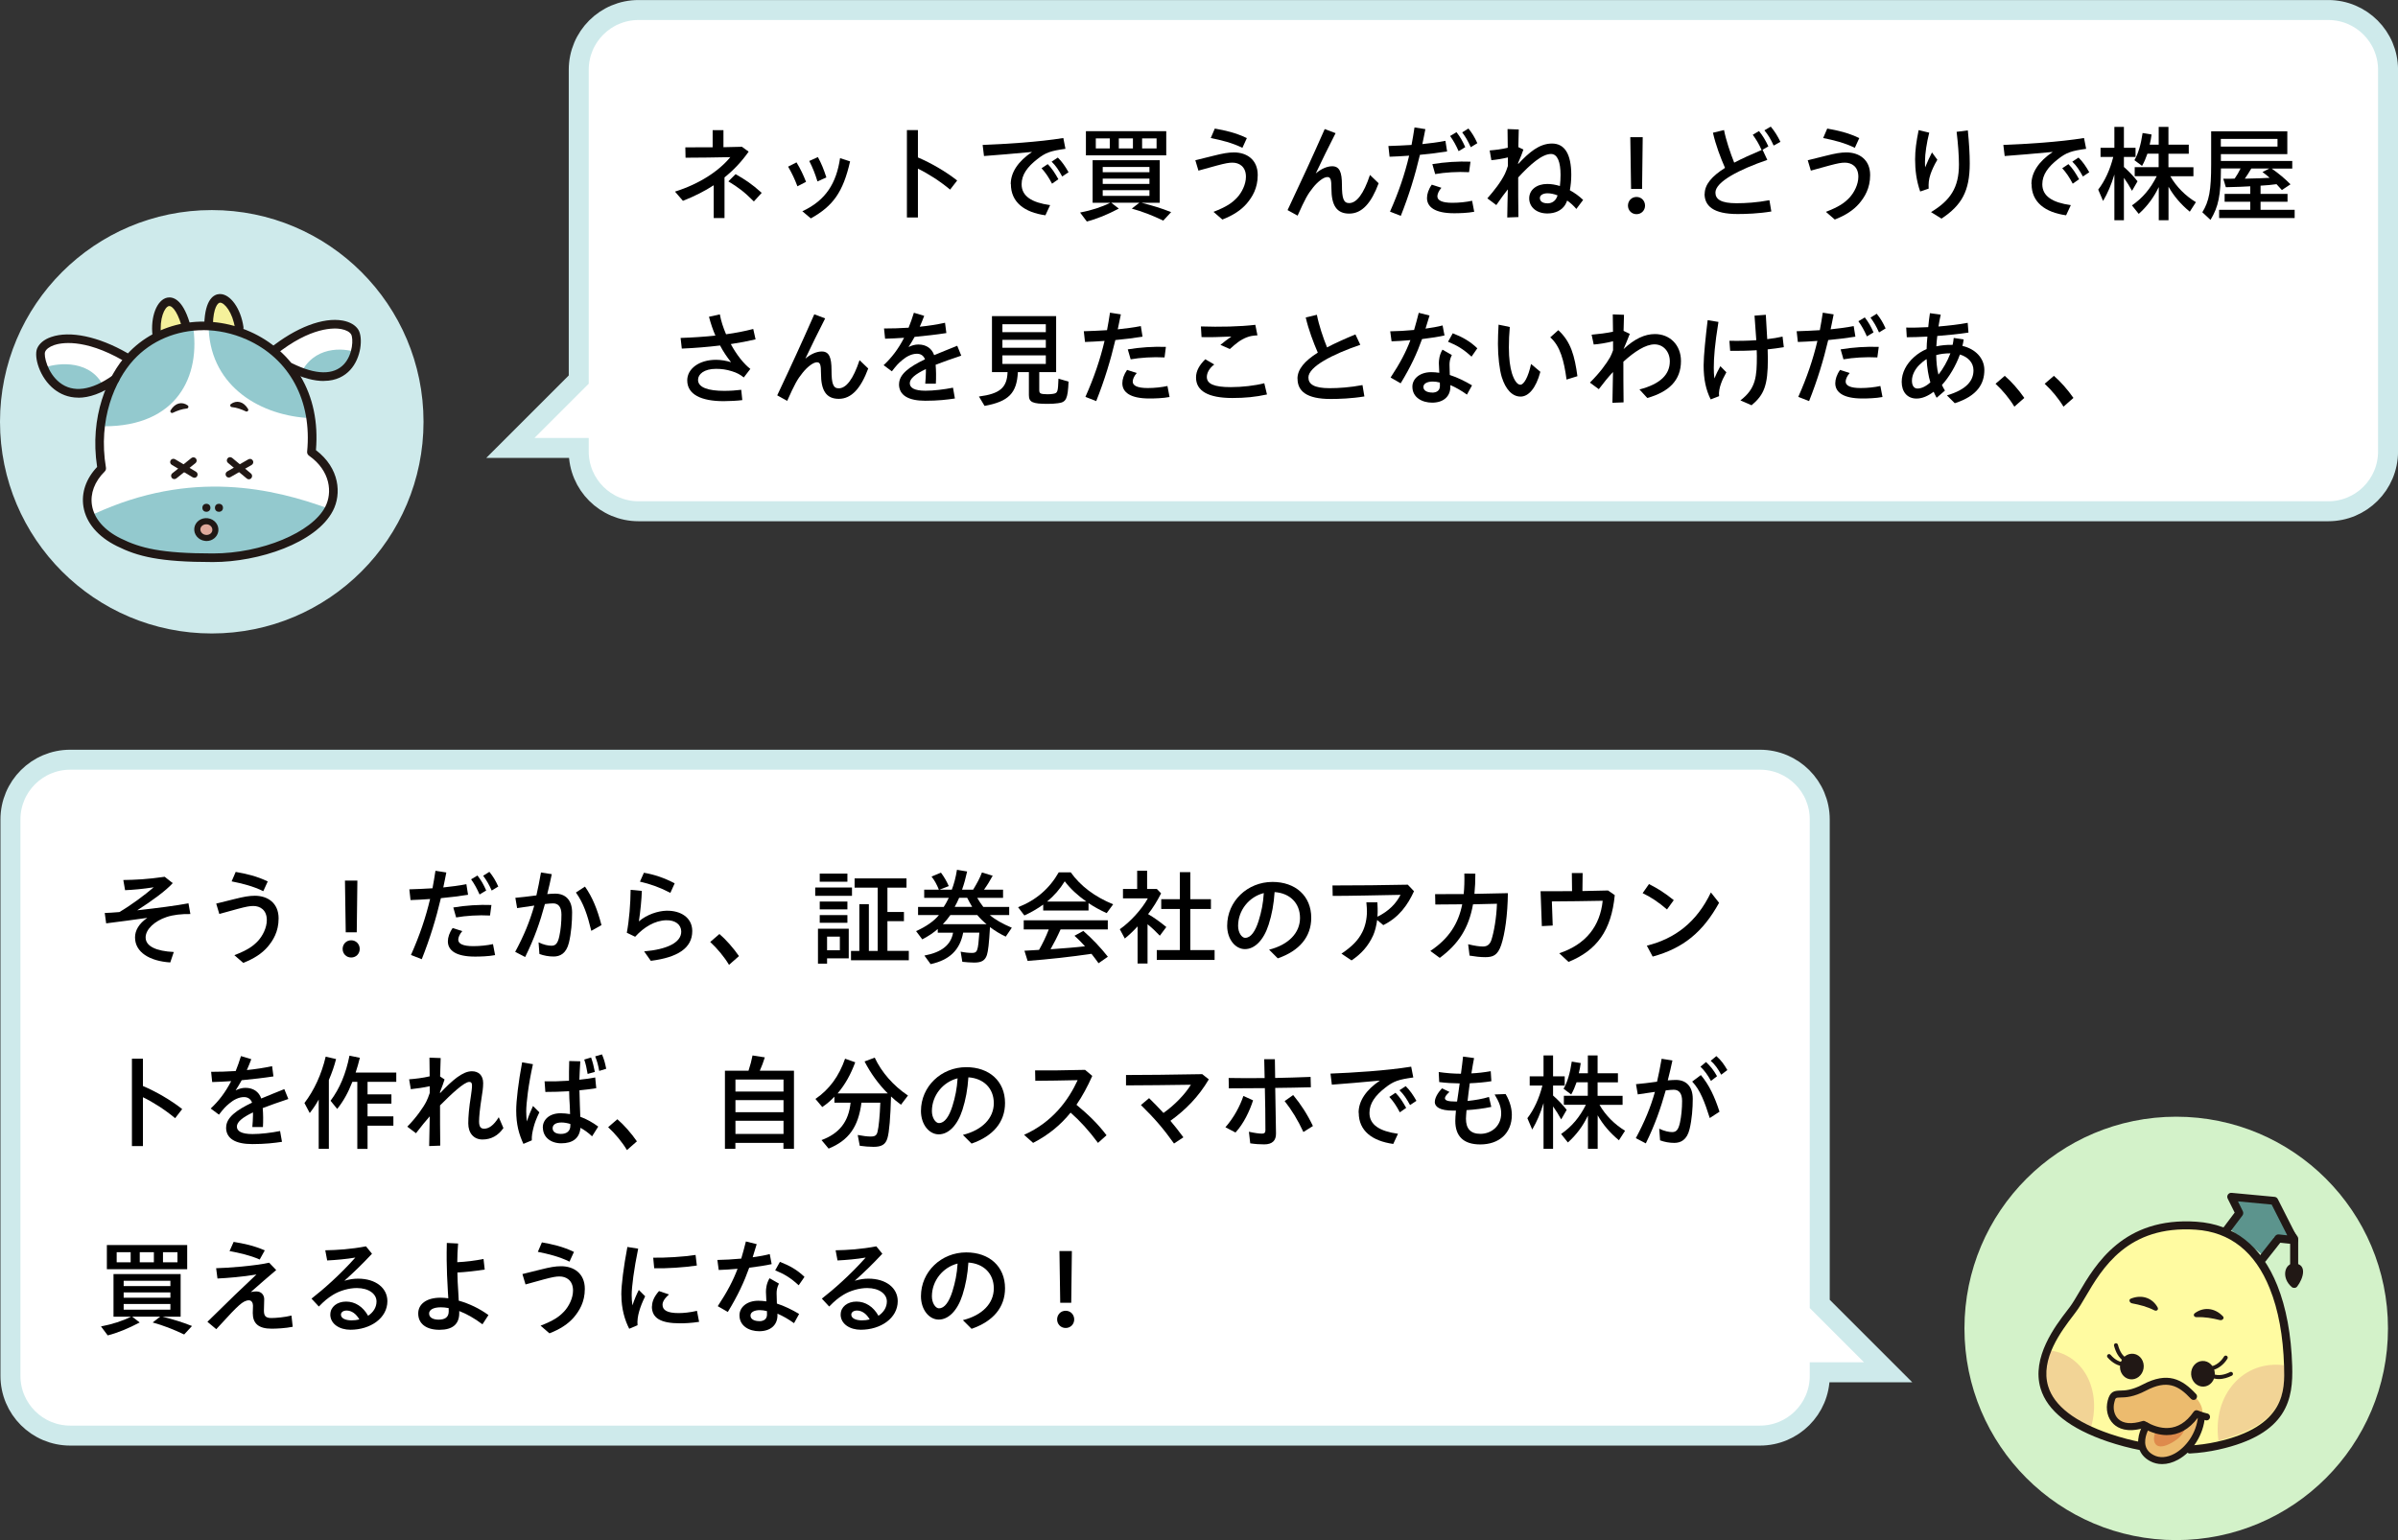 <?xml version="1.0" encoding="UTF-8"?>
<svg id="_レイヤー_2" data-name="レイヤー 2" xmlns="http://www.w3.org/2000/svg" width="339.72" height="218.25" viewBox="0 0 339.72 218.25">
  <rect x="0" y="0" width="339.72" height="218.25" fill="#333333" stroke="none"/>
  <defs>
    <style>
      .cls-1 {
        fill: #211815;
      }

      .cls-2 {
        fill: #f5f19b;
      }

      .cls-3 {
        fill: #e0a99c;
      }

      .cls-4 {
        fill: #ecbb6e;
      }

      .cls-5 {
        fill: #93c9ce;
      }

      .cls-6 {
        fill: #5c948d;
      }

      .cls-7 {
        fill: #fffba1;
      }

      .cls-8, .cls-9 {
        fill: #fff;
      }

      .cls-10 {
        fill: #d3f2c9;
      }

      .cls-11 {
        fill: #de8a4c;
      }

      .cls-12 {
        fill: #ceeaeb;
      }

      .cls-13 {
        fill: #f2d496;
      }

      .cls-9 {
        stroke: #ceeaeb;
        stroke-miterlimit: 10;
        stroke-width: 2.83px;
      }
    </style>
  </defs>
  <g id="_レイヤー_1-2" data-name="レイヤー 1">
    <g>
      <circle class="cls-12" cx="30" cy="59.77" r="30"/>
      <path class="cls-9" d="M9.95,107.66h239.38c4.68,0,8.47,3.79,8.47,8.47v68.65s9.69,9.69,9.69,9.69h-9.69s0,.5,0,.5c0,4.68-3.79,8.47-8.47,8.47H9.95c-4.68,0-8.47-3.79-8.47-8.47v-78.84c0-4.68,3.79-8.47,8.47-8.47Z"/>
      <g>
        <path d="M19.13,132.84c0-.97.54-1.95,1.74-2.77-1.96.29-3.99.54-5.83.78l-.2-1.47c.55-.01,1.27-.07,2.07-.13,1.69-.99,3.57-2.4,4.87-3.51-1.63.25-2.92.36-4.06.41l-.25-1.44c1.74-.03,3.4-.1,5.86-.46l1.14.9c-.96,1.08-3.06,2.59-5.03,3.85,2.67-.29,5.59-.67,7.26-.99l.27,1.52c-1.23-.02-2.42.1-3.39.43-1.65.55-2.95,1.72-2.95,2.89,0,1.25,1.5,1.94,3.99,2.06l-.5,1.48c-2.91-.19-4.99-1.44-4.99-3.54Z"/>
        <path d="M33.21,135.36c1.84-.72,2.59-1.23,3.33-2.01.67-.72,1.26-1.88,1.26-2.96,0-1.47-.98-2-1.91-2-.5,0-.97.08-2.21.41-1.12.3-1.69.46-2.61.72l-.44-1.47c.92-.23,1.49-.38,2.54-.63,1.39-.35,2.13-.48,2.94-.48,1.77,0,3.36.99,3.36,3.21,0,1.89-.79,3.13-1.56,4.04-.81.94-1.95,1.68-3.45,2.26l-1.26-1.09ZM32.82,124.89l.57-1.33c1.5.27,2.91.57,4.54,1.35l-.63,1.38c-1.46-.72-3-1.09-4.49-1.39Z"/>
        <path d="M48.54,134.48c0-.66.49-1.23,1.21-1.23s1.21.57,1.21,1.23-.5,1.21-1.21,1.21-1.21-.56-1.21-1.21ZM48.87,124.79h1.76l-.09,7.33h-1.56l-.11-7.33Z"/>
        <path d="M58.22,135.33c1.23-2.76,2.1-5.34,2.71-7.93-1.02.08-1.98.12-2.77.15l-.17-1.52c1.03-.03,2.14-.08,3.28-.15.15-.81.3-1.64.42-2.48l1.54.24c-.13.72-.29,1.42-.43,2.12,1.11-.12,2.21-.25,3.27-.46l.24,1.5c-1.18.19-2.54.36-3.85.48-.69,2.92-1.54,5.7-2.71,8.65l-1.53-.6ZM63.45,133.4c0-.56.21-1.23.68-1.89l1.36.44c-.39.45-.57.9-.57,1.21,0,.58.66.92,2.13.92.96,0,1.98-.11,2.79-.29l.3,1.56c-.93.18-2.13.21-2.85.21-2.74,0-3.84-.9-3.84-2.16ZM64.22,128.6c1.71-.29,3.7-.42,5.4-.35l-.2,1.49c-1.63-.09-3.45.03-4.8.27l-.4-1.41ZM66.74,124.61l.9-.54c.55.71.85,1.25,1.24,2.12l-.94.57c-.39-.87-.71-1.46-1.2-2.15ZM68.45,124.1l.88-.55c.54.67.88,1.24,1.26,2.08l-.93.57c-.39-.87-.71-1.42-1.21-2.1Z"/>
        <path d="M72.98,134.9c1.28-2.38,2.07-4.33,2.71-6.57-.92.13-1.77.25-2.43.36l-.25-1.46c.69-.06,1.96-.2,2.98-.34.24-1.04.45-2.12.65-3.25l1.53.24c-.19.93-.4,1.86-.64,2.82.42-.03.81-.06,1.12-.06,1.44,0,2.4.88,2.4,2.68,0,1.29-.12,2.91-.45,4.27-.38,1.56-1.28,1.96-2.17,1.96-.71,0-1.4-.13-2.01-.36l-.12-1.65c.7.35,1.38.48,1.83.48.58,0,.89-.32,1.11-1.35.2-.88.3-1.99.3-3.06s-.43-1.59-1.18-1.59c-.27,0-.62.03-1.16.09-.71,2.62-1.48,4.83-2.8,7.51l-1.41-.73ZM81.59,126.48l1.28-.84c1.04,1.47,1.75,3.19,2.34,5.46l-1.44.81c-.56-2.29-1.1-3.92-2.18-5.43Z"/>
        <path d="M91.26,134.82c3.18-.27,5.28-1.23,5.25-2.83-.02-.97-.84-1.61-2.13-1.58-1.58.03-3.15.96-4.4,2.34l-1.18-.57c.34-1.82.52-4.08.54-6.08l1.59.15c-.04,1.26-.2,2.85-.42,4.32,1.15-.99,2.73-1.48,3.9-1.51,2.05-.04,3.63.99,3.66,2.82v.08c0,2.38-2.04,3.72-5.87,4.2l-.94-1.33ZM90.66,124.94l.56-1.26c1.46.24,2.95.75,4.36,1.5l-.61,1.35c-1.44-.76-2.85-1.26-4.31-1.59Z"/>
        <path d="M100.62,133.48l1.3-1.12c.92.78,1.98,1.99,2.77,3.13l-1.41,1.24c-.69-1.15-1.64-2.29-2.67-3.25Z"/>
        <path d="M115.49,125.77h5.21v1.18h-5.21v-1.18ZM115.88,131.61h4.36v4.2h-3.07v.75h-1.29v-4.95ZM116.13,123.8h3.92v1.15h-3.92v-1.15ZM116.13,127.76h3.92v1.11h-3.92v-1.11ZM116.13,129.68h3.92v1.09h-3.92v-1.09ZM118.98,134.66v-1.93h-1.81v1.93h1.81ZM120.56,134.76h1.18v-6.63h1.35v6.63h1.25v-8.97h-3.27v-1.31h7.35v1.31h-2.7v3.45h2.34v1.3h-2.34v4.21h3.03v1.33h-8.19v-1.33Z"/>
        <path d="M130.98,135.41c2.43-.46,3.74-1.51,4.04-3.24h-2.17v-.52c-.57.51-1.33,1.02-2.19,1.47l-.88-1.17c1.39-.62,2.55-1.42,3.24-2.28h-2.96v-1.15h3.64c.24-.36.45-.75.71-1.28h-3.48v-1.16h2.08c-.3-.75-.62-1.33-1.04-1.86l1.33-.56c.48.65.81,1.23,1.11,1.91l-1.32.51h1.75c.31-.81.57-1.78.73-2.82l1.44.24c-.21.96-.42,1.74-.72,2.58h1.57c.57-.93.96-1.67,1.25-2.44l1.52.46c-.42.76-.72,1.27-1.23,1.98h2.7v1.16h-3.66c.24.42.54.87.86,1.28h3.67v1.15h-2.75c.72.63,1.77,1.23,3.12,1.8l-.86,1.26c-.78-.36-1.56-.84-2.23-1.35-.14,2.36-.26,3.39-.44,3.96-.27.78-.75,1.07-1.81,1.07-.45,0-1.21-.06-1.67-.11l-.24-1.44c.55.12,1.12.18,1.6.18.77,0,.86-.23,1.05-2.87h-2.29c-.47,2.46-1.92,3.87-4.61,4.46l-.88-1.21ZM139.77,130.97c-.42-.33-.95-.85-1.32-1.3h-3.81c-.33.48-.67.88-1.07,1.3h6.2ZM137.72,128.51c-.17-.29-.54-.95-.7-1.28h-1.14c-.21.5-.4.87-.63,1.28h2.47Z"/>
        <path d="M144.24,128.56c2.55-1,4.44-2.64,5.75-4.94h1.7c1.38,1.94,3.4,3.46,6.01,4.53l-.92,1.25c-.9-.41-1.77-.88-2.57-1.42v1.05h-6.42v-.84c-.84.6-1.74,1.12-2.67,1.54l-.89-1.17ZM154.61,135.17c-2.82.42-6.09.78-9.03,1l-.45-1.44c.69-.03,1.57-.08,2.07-.12.51-.9.97-1.84,1.38-2.9h-3.55v-1.29h11.91v1.29h-6.69c-.45,1.01-.93,1.94-1.42,2.81,1.92-.14,3.43-.25,4.88-.42-.38-.42-.83-.9-1.49-1.49l1.25-.69c1.26,1.1,2.47,2.37,3.48,3.66l-1.32.92c-.45-.63-.53-.72-1-1.33ZM153.9,127.76c-1.2-.84-2.28-1.83-3.06-2.87-.69,1.12-1.5,2.04-2.5,2.87h5.57Z"/>
        <path d="M161.16,131.28c-.58.63-1.05,1.09-1.81,1.72l-.71-1.32c1.44-.99,3.13-2.83,3.97-4.37h-3.52v-1.33h2.01v-2.58h1.41v2.58h1.38l.6.62c-.53,1.04-1.12,2.02-1.84,2.94.9.54,1.59,1.02,2.58,1.83l-.92,1.23c-.66-.69-1.11-1.11-1.74-1.62v5.56h-1.41v-5.26ZM163.88,134.64h3.27v-5.83h-2.64v-1.38h2.64v-3.84h1.48v3.84h2.92v1.38h-2.92v5.83h3.44v1.39h-8.19v-1.39Z"/>
        <path d="M179.79,134.58c2.75-.69,4.38-2.37,4.38-4.5s-1.47-3.52-3.6-3.66c-.11,1.69-.38,3.16-.84,4.6-.72,2.25-2,3.48-3.36,3.48s-2.52-1.39-2.52-3.31c0-3.48,2.88-6.21,6.42-6.21,3.25,0,5.49,1.98,5.49,5.08,0,2.68-1.65,4.68-4.74,5.75l-1.23-1.23ZM176.42,132.9c.77,0,1.41-.9,1.88-2.38.41-1.32.65-2.49.74-3.96-2.07.52-3.64,2.42-3.64,4.65,0,.92.49,1.7,1.03,1.7Z"/>
        <path d="M190.05,135.14c1.47-.99,2.37-1.89,2.95-3.06.41-.81.65-1.86.65-2.92,0-.32-.02-.64-.08-1.29h1.56c.04.71.04,1.02.04,1.38,0,.21-.01.44-.03.66,1.65-.81,2.65-1.89,3.27-3.1-3.17.06-7.2.15-9.61.15l-.03-1.48c3.66,0,7.44-.04,10.67-.11l.88.93c-.9,1.96-2.12,3.69-4.35,4.8l-.87-.73c-.11.81-.3,1.6-.57,2.19-.71,1.56-1.72,2.64-3.06,3.54l-1.42-.95Z"/>
        <path d="M202.65,134.75c2.62-1.75,3.96-3.87,4.5-6.6-1.4.01-2.71.03-3.81.03l-.03-1.47c1.11,0,2.52,0,4.05-.01.09-.92.12-1.88.09-2.91l1.56.02c0,1.04-.04,1.98-.13,2.86,1.58-.03,3.21-.06,4.74-.1-.04,3.09-.41,5.73-.95,7.35-.5,1.47-1.17,1.72-2.26,1.72-.69,0-1.47-.09-2.22-.22l-.2-1.61c.99.24,1.62.32,2.12.32.57,0,.96-.29,1.17-.92.36-1.09.73-3.17.79-5.14-1.11.03-2.27.06-3.39.08-.6,3.36-2.04,5.61-4.71,7.59l-1.32-.97Z"/>
        <path d="M220.89,135.09c3.82-1.27,5.79-3.88,6.16-7.44-2.25.04-5.23.09-7.2.09.04,1.14.08,2.28.12,3.42l-1.54.08-.18-4.95c1.32.02,2.83,0,4.46-.01-.01-.85-.01-1.71-.03-2.56h1.53c-.01.84-.01,1.69-.03,2.55,1.17-.02,2.38-.04,3.63-.08l.95.66c-.48,5.02-2.55,7.84-6.55,9.46l-1.3-1.21Z"/>
        <path d="M232.71,126.57l.9-1.29c1.3.67,2.17,1.21,3.51,2.28l-.96,1.32c-1.18-1.02-2.29-1.76-3.45-2.31ZM233.31,134.01c3.96-.99,7.03-3.28,9.07-7.54l1.16,1.47c-2.28,4.12-5.04,6.43-9.41,7.62l-.82-1.54Z"/>
        <path d="M18.69,150.03h1.56v3.87c1.86.79,3.97,2.01,5.56,3.27l-1,1.29c-1.44-1.2-3.13-2.28-4.56-2.97v6.92h-1.56v-12.38Z"/>
        <path d="M32.04,159.77c0-1.41,1.5-2.48,3.67-3.51-.2-.55-.63-.79-1.14-.79-.73,0-1.47.38-2.08.9-.55.46-.79.71-1.47,1.59l-1.17-.87c1.12-1.04,2.08-2.28,2.9-3.88-.96.06-1.88.11-2.69.13l-.15-1.45c1.08,0,2.26-.03,3.48-.11.27-.66.51-1.35.75-2.12l1.46.44c-.2.54-.41,1.05-.63,1.54,1.2-.12,2.4-.3,3.58-.55l.19,1.45c-1.35.21-2.94.39-4.5.54-.27.5-.56.98-.86,1.44.45-.23.93-.36,1.39-.36,1.11,0,1.91.55,2.24,1.51,1.02-.43,2.13-.87,3.27-1.33l.57,1.4c-1.42.48-2.64.9-3.63,1.29.03.45.06.85.06,1.29,0,.6,0,.97-.03,1.39h-1.5c.04-.5.09-1.16.09-1.65v-.42c-1.54.73-2.28,1.38-2.28,2.01s.62,1.06,2.22,1.06c1.15,0,2.65-.18,3.9-.43l.27,1.53c-1.12.17-2.4.32-4.2.32-2.34,0-3.72-.74-3.72-2.35Z"/>
        <path d="M45.15,155.82c-.39.71-.78,1.28-1.27,1.91l-.75-1.42c1.38-1.8,2.42-4.07,3.01-6.57l1.47.34c-.25.98-.54,1.82-1.02,2.97v9.75h-1.44v-6.97ZM50.63,153.31h-.71c-.63,1.6-1.29,2.77-2.15,3.84l-.94-1.16c1.3-1.74,2.17-3.81,2.68-6.39l1.47.3c-.2.78-.36,1.41-.6,2.1h5.76v1.31h-4.07v1.77h3.38v1.32h-3.38v1.8h3.66v1.32h-3.66v3.29h-1.45v-9.49Z"/>
        <path d="M60.87,158.21c-.54.62-1.17,1.37-1.94,2.38l-1.23-.93c1.25-1.26,2.28-2.73,2.7-3.57.15-.3.33-.74.48-1.2v-.96c-.86.19-1.89.34-2.68.42l-.24-1.4c.83-.06,1.95-.19,2.91-.42,0-1.06-.02-1.86-.03-2.65l1.59.06c-.03.88-.06,1.68-.08,2.61l.63.42c-.15.51-.36,1.06-.64,1.77v.18c1.69-1.79,3.18-3.11,4.51-3.11.96,0,1.6.58,1.6,1.68,0,.65-.1,1.31-.22,2.04-.25,1.59-.36,2.78-.36,3.38,0,.81.27,1.04.72,1.04.63,0,1.33-.42,2.07-1.63l.66,1.54c-.75,1.08-1.75,1.62-2.97,1.62s-2.01-.89-2.01-2.28c0-.95.1-2.19.38-3.93.07-.5.15-1.05.15-1.44,0-.36-.12-.51-.39-.51-.72,0-2.56,1.74-4.14,3.33,0,1.96,0,3.43.03,5.7l-1.57.06c.03-1.62.06-2.92.08-4.2Z"/>
        <path d="M73.13,157.35c0-1.33.3-3.96.84-6.81l1.53.27c-.65,2.92-.95,5.56-.95,6.67,0,.46.03.97.09,1.44.24-.76.54-1.47.87-2.19l.9.9c-.45.93-.64,1.47-.79,2.02-.22.84-.3,1.28-.28,1.95l-1.19.5c-.63-1.37-1.02-2.73-1.02-4.75ZM76.89,159.8c0-1.05.85-2.04,2.55-2.04.42,0,.87.05,1.32.12l-.04-1.17c-.05-.64-.08-1.38-.09-2.07-1.18.07-2.37.1-3.37.1l-.11-1.5c1.07.02,2.26-.01,3.46-.09,0-.84-.01-1.58.03-2.79l1.57.04c-.07,1.02-.1,1.83-.13,2.61.79-.08,1.54-.18,2.24-.32l.15,1.52c-.72.12-1.53.22-2.38.3.02.78.03,1.48.06,2.16.01.6.04,1.14.06,1.59.86.31,1.71.78,2.54,1.39l-.87,1.38c-.55-.52-1.11-.92-1.65-1.2-.12,1.46-1.09,2.19-2.71,2.19-1.5,0-2.61-.86-2.61-2.24ZM79.47,160.69c.81,0,1.35-.39,1.33-1.22v-.19c-.45-.14-.88-.21-1.25-.21-.88,0-1.26.36-1.26.81,0,.5.43.81,1.17.81ZM82.77,150.15l.97-.29c.25.72.36,1.17.53,2.04l-1.02.29c-.15-.87-.25-1.33-.48-2.04ZM84.32,149.7l.96-.28c.31.73.42,1.15.6,2.04l-.99.3c-.16-.87-.28-1.32-.57-2.06Z"/>
        <path d="M86.16,159.73l1.3-1.12c.92.78,1.98,1.99,2.77,3.13l-1.41,1.24c-.69-1.15-1.64-2.29-2.67-3.25Z"/>
        <path d="M102.71,151.73h3.33c.25-.76.44-1.47.57-2.16l1.74.27c-.23.72-.41,1.23-.71,1.89h4.84v11.07h-1.49v-.84h-6.81v.84h-1.48v-11.07ZM111,154.69v-1.71h-6.81v1.71h6.81ZM111,157.61v-1.71h-6.81v1.71h6.81ZM111,160.69v-1.86h-6.81v1.86h6.81Z"/>
        <path d="M116.36,161.57c2.55-.93,3.87-2.62,4.14-5.31h-2.29v-.85c-.5.54-1.09,1.05-1.72,1.47l-.97-1.15c1.95-1.32,3.34-3.21,4.2-5.7l1.44.51c-.65,1.74-1.41,3.12-2.5,4.41h7.11c-1.32-1.32-2.44-2.87-3.29-4.53l1.44-.54c.97,2.08,2.65,3.99,4.71,5.37l-.99,1.3c-.58-.43-.99-.76-1.41-1.17-.08,2.92-.25,5.08-.51,5.91-.25.88-.81,1.23-1.96,1.23-.58,0-1.37-.06-1.96-.15l-.29-1.53c.67.13,1.38.22,1.82.22.63,0,.87-.16.99-.69.17-.66.32-2.19.39-4.11h-2.67c-.44,3.44-1.8,5.34-4.65,6.51l-1-1.2Z"/>
        <path d="M136.41,160.83c2.75-.69,4.38-2.37,4.38-4.5s-1.47-3.52-3.6-3.66c-.11,1.69-.38,3.16-.84,4.6-.72,2.25-2,3.48-3.36,3.48s-2.52-1.39-2.52-3.31c0-3.48,2.88-6.21,6.42-6.21,3.25,0,5.49,1.98,5.49,5.08,0,2.68-1.65,4.68-4.74,5.75l-1.23-1.23ZM133.04,159.15c.77,0,1.41-.9,1.88-2.38.41-1.32.65-2.49.74-3.96-2.07.52-3.64,2.42-3.64,4.65,0,.92.49,1.7,1.03,1.7Z"/>
        <path d="M145.08,160.82c4.08-1.83,6.3-4.96,7.59-7.75-2.19.04-4.2.09-6,.09l-.03-1.47c1.9.01,4.09,0,7.08-.08l1.02.86c-.65,1.47-1.38,2.83-2.24,4.09,1.67,1.39,3,2.65,4.26,4.32l-1.21,1.08c-1.29-1.74-2.52-3.09-3.88-4.29-1.38,1.71-3.09,3.15-5.31,4.29l-1.28-1.14Z"/>
        <path d="M161.64,156.59l1.15-.97c.72.72,1.4,1.39,2.04,2.1,1.62-1.15,3.09-2.7,3.88-4-3.21.04-6.28.09-9.19.09v-1.47c2.92,0,6.1-.04,10.8-.12l.93.74c-1.47,2.49-3.29,4.32-5.44,5.87.61.73,1.23,1.5,1.84,2.34l-1.33.88c-1.47-2.07-2.76-3.57-4.68-5.45Z"/>
        <path d="M173.6,159.75c1.2-1.38,2.05-2.96,2.55-4.44l1.37.62c-.48,1.5-1.33,3.31-2.49,4.56l-1.42-.74ZM177.12,162.03l-.19-1.65c.78.18,1.48.27,1.87.27.32,0,.47-.15.47-.48,0-2-.03-3.99-.08-5.97-1.67.02-3.32.03-5.1.03l-.03-1.47c1.75.03,3.42.04,5.1.01-.03-.88-.04-1.77-.06-2.67h1.51l.04,2.66c1.59-.03,3.24-.08,5.02-.15l.04,1.47c-1.8.04-3.43.08-5.05.09.03,2.16.08,4.3.11,6.46.01.99-.51,1.54-1.67,1.54-.64,0-1.26-.04-2-.15ZM182,156.03l1.2-.85c1.09,1.32,1.98,2.68,2.8,4.39l-1.35.85c-.78-1.68-1.64-3.1-2.66-4.39Z"/>
        <path d="M192.47,157.69c0-1.67,1.05-3.23,3.02-4.56-2.88.27-4.68.42-6.81.58l-.19-1.57c3.12-.12,7.92-.41,11.43-.98l.3,1.53c-2.08.29-2.79.51-4,1.47-1.38,1.08-2.21,2.19-2.21,3.55,0,1.71,1.46,2.6,4.04,2.96l-.67,1.44c-2.99-.42-4.89-1.86-4.89-4.42ZM196.83,155.44l.87-.58c.62.63,1.02,1.27,1.51,2.14l-.9.63c-.48-.92-.93-1.58-1.49-2.19ZM198.26,154.5l.88-.58c.6.58,1.07,1.28,1.52,2.08l-.9.6c-.51-.93-.9-1.52-1.5-2.1Z"/>
        <path d="M203.27,156.15c0-.53.38-1.26,1.02-1.92l1.05.51c-.4.36-.64.67-.64.88,0,.33.43.48,1.5.48h.22c.06-.36.11-.74.17-1.14.06-.45.13-.93.2-1.43-1-.01-2.01-.07-2.9-.19l-.07-1.42c1.05.15,2.11.24,3.15.24.12-.93.24-1.8.3-2.43l1.56.21c-.11.53-.24,1.32-.38,2.17.92-.04,1.83-.15,2.74-.31l.09,1.42c-.89.15-2.04.25-3.06.29-.07.52-.13,1.02-.19,1.47-.04.38-.09.72-.12,1.04,1.06-.11,2.17-.3,3.03-.57l.33,1.41c-1.11.24-2.37.39-3.51.46-.04.55-.08.96-.08,1.21,0,1.38.62,2.16,2.07,2.15,1.54-.02,2.92-1.1,2.92-2.9,0-.93-.33-1.68-.93-2.68l1.56-.06c.66,1.1.88,2.17.88,2.94,0,2.65-1.84,4.2-4.47,4.2-2.43,0-3.54-1.21-3.54-3.33,0-.35.03-.84.09-1.46h-.36c-1.96,0-2.64-.55-2.64-1.25Z"/>
        <path d="M218.67,156.32c-.45,1.49-.94,2.62-1.6,3.75l-.69-1.61c.93-1.2,1.67-2.8,2.13-4.63h-1.8v-1.3h1.96v-2.96h1.35v2.96h1.65v1.3h-1.65v1.42c.75.66,1.36,1.31,1.93,2.03l-.78,1.35c-.42-.75-.64-1.12-1.15-1.84v6.01h-1.35v-6.48ZM224.94,158.13c-.68,1.43-1.62,2.7-2.82,3.77l-.96-1.2c1.51-1.05,2.62-2.36,3.51-4.14h-3.12v-1.28h3.39v-1.91h-1.59c-.25.71-.43,1.14-.76,1.73l-1.08-.81c.54-.92.92-2.22,1.16-3.85l1.27.21c-.06.46-.15.96-.27,1.44h1.28v-2.52h1.38v2.52h2.88v1.29h-2.88v1.91h3.54v1.28h-3.27c.86,1.5,2.16,2.79,3.62,3.67l-.87,1.35c-1.25-1.04-2.25-2.19-3.01-3.54v4.75h-1.38v-4.67Z"/>
        <path d="M231.74,161.3c1.25-2.34,2.1-4.38,2.71-6.57-.92.13-1.77.25-2.43.36l-.25-1.45c.69-.06,1.96-.2,2.98-.35.24-1.03.45-2.11.65-3.25l1.53.24c-.19.93-.42,1.86-.66,2.82.44-.03.83-.06,1.14-.06,1.44,0,2.4.88,2.4,2.69,0,1.29-.12,2.91-.45,4.27-.37,1.56-1.27,1.96-2.17,1.96-.7,0-1.39-.13-2.01-.36l-.12-1.65c.71.34,1.38.48,1.83.48.58,0,.88-.31,1.11-1.35.19-.88.3-2,.3-3.06s-.43-1.59-1.18-1.59c-.26,0-.62.03-1.14.09-.73,2.59-1.53,4.88-2.82,7.51l-1.41-.74ZM239.73,153.27l1.23-.92c1.17,1.39,1.95,3.06,2.64,5.19l-1.38.9c-.72-2.26-1.35-3.97-2.49-5.17ZM240.9,151.16l.79-.66c.63.6,1.05,1.11,1.56,2.01l-.86.67c-.51-.92-.94-1.49-1.5-2.03ZM242.36,150.32l.79-.66c.68.58,1.08,1.16,1.56,1.98l-.87.66c-.45-.84-.9-1.46-1.49-1.98Z"/>
        <path d="M14.31,187.97c1.62-.31,3.08-.79,4.26-1.38h-2.49v-6.04h9.51v6.04h-2.57c1.5.38,2.75.75,4.18,1.32l-1.11,1.2c-1.62-.77-2.99-1.29-4.46-1.7l1.07-.83h-3.98l1.07.83c-1.59.84-3.17,1.49-4.53,1.83l-.96-1.28ZM15.14,176.44h11.38v3.42h-11.38v-3.42ZM18.51,178.88v-1.43h-1.98v1.43h1.98ZM24.14,182.25v-.75h-6.62v.75h6.62ZM24.14,183.9v-.75h-6.62v.75h6.62ZM24.14,185.6v-.81h-6.62v.81h6.62ZM21.8,178.88v-1.43h-2v1.43h2ZM25.14,178.88v-1.43h-2.05v1.43h2.05Z"/>
        <path d="M29.39,187.31c3.03-3,4.93-4.81,6.94-6.7-1.93.33-4.2.51-5.52.57l-.19-1.46c1.74-.04,5.4-.32,7.51-.78l1,1.04c-1.05.88-2.55,2.19-3.6,3.12.29-.06.56-.09.79-.09.74,0,1.11.54,1.11,1.1,0,.4-.04,1.32-.04,1.59,0,.71.17,1.08,1.05,1.08.65,0,1.91-.11,2.85-.35l.18,1.59c-1.02.21-2.28.27-2.99.27-1.88,0-2.67-.76-2.67-2.22,0-.33.03-.83.03-1.05,0-.38-.2-.75-.57-.75-.45,0-.87.24-1.39.7-.6.54-1.17,1.12-3.24,3.39l-1.26-1.05ZM32.52,177.29l.58-1.3c1.5.25,2.79.51,4.41,1.2l-.72,1.3c-1.4-.62-2.9-.94-4.28-1.2Z"/>
        <path d="M46.8,186.26c0-1.05.95-1.81,2.23-1.81s2.39.72,3.12,2.01c.72-.48,1.19-1.18,1.19-2.03,0-1.05-1.07-1.9-2.79-1.9-1.1,0-2.42.36-3.42.99-.69.43-1.2.85-1.96,1.63l-1.04-1.12c1.65-1.28,4.05-3.39,6.21-5.82-1.21.21-2.73.35-3.99.41l-.27-1.44c1.72-.03,3.61-.15,5.77-.56l.85,1.05c-1.44,1.54-2.56,2.61-3.91,3.83.69-.21,1.33-.3,1.93-.3,2.52,0,4.16,1.33,4.16,3.19,0,2.4-2.4,4.05-5.24,4.05-1.54,0-2.85-.82-2.85-2.17ZM49.8,187.11c.39,0,.75-.04,1.11-.13-.46-.81-1.11-1.26-1.8-1.26-.51,0-.81.26-.81.58,0,.53.66.81,1.5.81Z"/>
        <path d="M59.25,186.12c0-1.27,1.11-2.22,3.15-2.22.36,0,.72.03,1.11.08-.02-.32-.04-.65-.06-.96-.09-1.37-.17-3.42-.17-4.41,0-.71-.01-1.5.02-2.47l1.6.08c-.09,1-.1,1.69-.12,2.65,1.23-.06,2.49-.21,3.72-.46l.17,1.5c-1.41.22-2.7.36-3.87.42.01.88.06,1.91.12,2.68.03.44.06.89.07,1.31,1.44.4,2.94,1.11,4.21,2.04l-.85,1.31c-1.19-.9-2.31-1.5-3.29-1.88v.29c0,1.57-.94,2.37-2.8,2.37s-3.01-.85-3.01-2.31ZM62.13,187.01c.84,0,1.44-.29,1.44-1.18,0-.11,0-.25-.01-.46-.41-.08-.79-.11-1.12-.11-1.09,0-1.65.38-1.65.88,0,.58.57.87,1.35.87Z"/>
        <path d="M76.59,187.86c1.84-.72,2.59-1.23,3.33-2.01.67-.72,1.26-1.88,1.26-2.96,0-1.47-.98-2-1.91-2-.5,0-.97.08-2.21.41-1.12.3-1.69.46-2.61.72l-.44-1.47c.92-.23,1.49-.38,2.54-.63,1.39-.35,2.13-.48,2.94-.48,1.77,0,3.36.99,3.36,3.21,0,1.89-.79,3.13-1.56,4.04-.81.94-1.95,1.68-3.45,2.26l-1.26-1.09ZM76.2,177.39l.57-1.33c1.5.27,2.91.57,4.54,1.35l-.63,1.38c-1.46-.72-3-1.09-4.49-1.39Z"/>
        <path d="M88.02,183.5c0-1.42.32-3.93.86-6.79l1.53.24c-.6,2.9-.92,5.42-.92,6.58,0,.46.03,1,.11,1.46.24-.77.62-1.65.9-2.19l.9.9c-.46.93-.67,1.53-.84,2.1-.2.69-.3,1.37-.24,2l-1.18.5c-.62-1.21-1.11-2.82-1.11-4.79ZM92.37,185.13c0-.64.27-1.36.99-2.17l1.42.48c-.69.6-.92,1.08-.92,1.46,0,.75.63,1.18,2.29,1.18.66,0,1.63-.09,2.59-.32l.3,1.56c-1.04.17-2.07.21-2.7.21-2.71,0-3.99-.72-3.99-2.4ZM92.54,178.23c1.68.03,4.29-.12,6-.39l.18,1.5c-1.72.27-4.32.43-6.04.39l-.14-1.5Z"/>
        <path d="M101.69,185.09c1.35-2.04,2.19-3.66,2.8-5.29-.99.09-1.93.15-2.67.17l-.19-1.42c1-.01,2.19-.08,3.38-.19.22-.77.45-1.56.66-2.43l1.53.38c-.2.66-.38,1.28-.57,1.86.89-.12,1.73-.27,2.42-.45l.27,1.42c-.78.18-1.95.36-3.18.51-.73,2.04-1.6,3.92-3.03,6.27l-1.41-.81ZM104.76,186.39c0-1.14,1.06-2.06,2.67-2.06.36,0,.75.03,1.14.09-.03-.49-.06-1.08-.06-1.36,0-.42.06-1.16.51-1.92l1.33.76c-.29.58-.33.99-.33,1.41,0,.46.03.9.04,1.42,1.06.34,2.16.88,3.15,1.47l-.72,1.31c-.78-.56-1.58-1.02-2.35-1.35v.24c0,1.39-1,2.25-2.58,2.25-1.39,0-2.8-.71-2.8-2.26ZM107.55,187.23c.69,0,1.11-.32,1.11-.95,0-.12,0-.29-.01-.48-.34-.09-.69-.14-1-.14-.79,0-1.33.29-1.33.77,0,.52.55.79,1.25.79ZM109.82,180.02l.67-1.2c1.37.53,2.46,1.14,3.48,2.13l-.82,1.19c-1.16-1.07-2.04-1.59-3.33-2.12Z"/>
        <path d="M119.1,186.26c0-1.05.95-1.81,2.23-1.81s2.39.72,3.12,2.01c.72-.48,1.19-1.18,1.19-2.03,0-1.05-1.07-1.9-2.79-1.9-1.09,0-2.42.36-3.42.99-.69.43-1.2.85-1.96,1.63l-1.04-1.12c1.65-1.28,4.05-3.39,6.21-5.82-1.21.21-2.73.35-3.99.41l-.27-1.44c1.72-.03,3.61-.15,5.77-.56l.85,1.05c-1.44,1.54-2.56,2.61-3.91,3.83.69-.21,1.33-.3,1.93-.3,2.52,0,4.16,1.33,4.16,3.19,0,2.4-2.4,4.05-5.24,4.05-1.54,0-2.85-.82-2.85-2.17ZM122.1,187.11c.39,0,.75-.04,1.11-.13-.46-.81-1.11-1.26-1.8-1.26-.51,0-.81.26-.81.58,0,.53.66.81,1.5.81Z"/>
        <path d="M136.41,187.08c2.75-.69,4.38-2.37,4.38-4.5s-1.47-3.52-3.6-3.66c-.11,1.69-.38,3.16-.84,4.6-.72,2.25-2,3.48-3.36,3.48s-2.52-1.39-2.52-3.31c0-3.48,2.88-6.21,6.42-6.21,3.25,0,5.49,1.98,5.49,5.08,0,2.68-1.65,4.68-4.74,5.75l-1.23-1.23ZM133.04,185.4c.77,0,1.41-.9,1.88-2.38.41-1.32.65-2.49.74-3.96-2.07.52-3.64,2.42-3.64,4.65,0,.92.49,1.7,1.03,1.7Z"/>
        <path d="M149.76,186.98c0-.66.49-1.23,1.21-1.23s1.21.57,1.21,1.23-.5,1.21-1.21,1.21-1.21-.56-1.21-1.21ZM150.09,177.29h1.76l-.09,7.33h-1.56l-.11-7.33Z"/>
      </g>
      <circle class="cls-10" cx="308.3" cy="188.25" r="30"/>
      <path class="cls-9" d="M329.84,1.42H90.46c-4.68,0-8.47,3.79-8.47,8.47v43.9s-9.69,9.69-9.69,9.69h9.69s0,.5,0,.5c0,4.68,3.79,8.47,8.47,8.47h239.38c4.68,0,8.47-3.79,8.47-8.47V9.89c0-4.68-3.79-8.47-8.47-8.47Z"/>
      <g>
        <path d="M95.63,27.15c3.48-1.09,6.25-2.94,7.83-4.88-1.98.04-4.44.08-6.34.08l-.03-1.47c1.37,0,2.61,0,3.87-.01v-2.43h1.53v2.42c.84-.01,1.7-.03,2.62-.06l.95.69c-.97,1.38-2.1,2.59-3.42,3.65v5.76h-1.53v-4.65c-1.27.83-2.71,1.56-4.36,2.21l-1.11-1.29ZM103.19,25.7l1.02-1.02c1.36.78,2.25,1.35,3.7,2.65l-1.11,1.22c-1.4-1.4-2.19-1.98-3.62-2.85Z"/>
        <path d="M111.66,23.61l1.18-.6c.54.88.99,1.83,1.35,2.76l-1.22.63c-.36-.96-.75-1.8-1.32-2.79ZM113.66,29.94c3.34-1.54,4.83-4,5.35-7.53l1.42.46c-1,4.39-2.43,6.33-5.56,8.08l-1.21-1.02ZM114.65,22.81l1.22-.55c.52.96.81,1.69,1.2,2.88l-1.26.57c-.38-1.21-.66-1.9-1.16-2.89Z"/>
        <path d="M128.48,18.44h1.56v3.87c1.86.79,3.97,2.01,5.56,3.27l-1,1.29c-1.44-1.2-3.13-2.28-4.56-2.97v6.92h-1.56v-12.38Z"/>
        <path d="M143.19,26.09c0-1.67,1.05-3.23,3.02-4.56-2.88.27-4.68.42-6.81.58l-.19-1.57c3.12-.12,7.92-.41,11.43-.98l.3,1.53c-2.08.29-2.79.51-4,1.47-1.38,1.08-2.21,2.19-2.21,3.55,0,1.71,1.46,2.6,4.04,2.96l-.67,1.44c-2.99-.42-4.89-1.86-4.89-4.42ZM147.56,23.84l.87-.58c.62.63,1.02,1.27,1.51,2.14l-.9.63c-.48-.92-.93-1.58-1.49-2.19ZM148.98,22.91l.88-.58c.6.58,1.07,1.28,1.52,2.08l-.9.6c-.51-.93-.9-1.52-1.5-2.1Z"/>
        <path d="M153.02,30.12c1.62-.31,3.08-.79,4.26-1.38h-2.49v-6.04h9.51v6.04h-2.57c1.5.38,2.75.75,4.18,1.32l-1.11,1.2c-1.62-.77-2.99-1.29-4.46-1.7l1.07-.83h-3.98l1.07.83c-1.59.84-3.17,1.49-4.53,1.83l-.96-1.28ZM153.84,18.59h11.38v3.42h-11.38v-3.42ZM157.22,21.04v-1.43h-1.98v1.43h1.98ZM162.84,24.41v-.75h-6.62v.75h6.62ZM162.84,26.06v-.75h-6.62v.75h6.62ZM162.84,27.76v-.81h-6.62v.81h6.62ZM160.5,21.04v-1.43h-2v1.43h2ZM163.85,21.04v-1.43h-2.05v1.43h2.05Z"/>
        <path d="M171.92,30.02c1.84-.72,2.59-1.23,3.33-2.01.67-.72,1.26-1.88,1.26-2.96,0-1.47-.98-2-1.91-2-.5,0-.97.08-2.21.41-1.12.3-1.69.46-2.61.72l-.44-1.47c.92-.23,1.49-.38,2.54-.63,1.39-.35,2.13-.48,2.94-.48,1.77,0,3.36.99,3.36,3.21,0,1.89-.79,3.13-1.56,4.04-.81.94-1.95,1.68-3.45,2.26l-1.26-1.09ZM171.53,19.55l.57-1.33c1.5.27,2.91.57,4.54,1.35l-.63,1.38c-1.46-.72-3-1.09-4.49-1.39Z"/>
        <path d="M182.4,29.79c2.04-4.32,3.56-7.62,5.27-11.5l1.54.58c-1.04,2.04-1.91,3.81-2.81,5.71.8-.69,1.65-1.02,2.33-1.02,1.04,0,1.38.83,1.38,2.64,0,1.94.24,2.58,1.02,2.58,1.05,0,2.05-1.27,2.95-3.99l1.23,1.18c-1.04,2.8-2.35,4.3-4.17,4.3s-2.52-1.23-2.52-3.57c0-1.28-.12-1.61-.58-1.61-.53,0-1.37.67-2.01,1.47-.76.93-1.15,1.65-2.2,4l-1.43-.79Z"/>
        <path d="M196.92,29.99c1.23-2.76,2.1-5.34,2.71-7.93-1.02.08-1.98.12-2.77.15l-.17-1.52c1.03-.03,2.14-.08,3.28-.15.15-.81.3-1.64.42-2.48l1.54.24c-.13.72-.29,1.42-.43,2.12,1.11-.12,2.21-.25,3.27-.46l.24,1.5c-1.18.19-2.54.36-3.85.48-.69,2.92-1.54,5.7-2.71,8.65l-1.53-.6ZM202.16,28.06c0-.56.21-1.23.68-1.89l1.36.44c-.39.45-.57.9-.57,1.21,0,.58.66.92,2.13.92.96,0,1.98-.11,2.79-.29l.3,1.56c-.93.18-2.13.21-2.85.21-2.74,0-3.84-.9-3.84-2.16ZM202.92,23.26c1.71-.29,3.7-.42,5.4-.35l-.2,1.49c-1.63-.09-3.45.03-4.8.27l-.4-1.41ZM205.44,19.27l.9-.54c.55.71.85,1.25,1.24,2.12l-.94.57c-.39-.87-.71-1.45-1.2-2.14ZM207.15,18.76l.88-.55c.54.67.88,1.24,1.26,2.08l-.93.57c-.39-.87-.71-1.42-1.21-2.1Z"/>
        <path d="M213.6,26.85c-.48.6-1,1.3-1.62,2.21l-1.27-.95c.96-1.09,1.92-2.31,2.49-3.48.12-.24.27-.65.42-1.11v-1.21c-.72.18-1.66.33-2.34.39l-.24-1.38c.76-.06,1.71-.17,2.56-.38,0-1.08-.01-1.88-.03-2.65l1.59.06c-.03.84-.04,1.62-.06,2.5l.72.34c-.13.42-.43,1.17-.75,1.91v.15c1.54-1.65,3-2.91,4.8-2.91s2.73,1.5,2.73,4.46c0,.75-.08,1.5-.2,2.16.66.36,1.29.81,1.88,1.37l-.96,1.28c-.39-.46-.84-.87-1.3-1.19-.09.25-.2.46-.3.63-.5.79-1.43,1.2-2.5,1.2-1.59,0-2.58-.94-2.58-2.14s1.04-2.04,2.56-2.04c.57,0,1.17.1,1.79.29.06-.53.09-1.07.09-1.58,0-1.77-.41-2.96-1.35-2.96-1.26,0-2.94,1.47-4.65,3.33,0,1.92,0,3.38.03,5.61l-1.58.06c.03-1.51.04-2.76.08-3.96ZM219.21,28.82c.6,0,1.08-.29,1.33-.83.04-.09.09-.19.12-.3-.49-.2-1.02-.3-1.42-.3-.64,0-1.09.27-1.09.67,0,.45.36.75,1.07.75Z"/>
        <path d="M230.63,29.14c0-.66.49-1.23,1.21-1.23s1.21.57,1.21,1.23-.5,1.21-1.21,1.21-1.21-.56-1.21-1.21ZM230.96,19.44h1.76l-.09,7.33h-1.56l-.11-7.33Z"/>
        <path d="M241.5,27.48c0-1.32,1-2.5,2.88-3.69-.62-1.41-1.31-3.21-1.71-4.98l1.57-.38c.27,1.41.89,3.25,1.44,4.62,1.11-.58,2.43-1.18,3.88-1.79-.39-.9-.78-1.51-1.25-2.16l.88-.53c.54.66.92,1.3,1.33,2.17l-.82.48.67,1.44c-3.95,1.35-7.35,3.1-7.35,4.63,0,.95.79,1.51,2.98,1.51,1.32,0,2.92-.1,4.67-.43l.27,1.6c-1.78.3-3.61.36-4.78.36-3.46,0-4.68-1.16-4.68-2.88ZM249.96,18.47l.9-.53c.58.71.96,1.32,1.37,2.16l-.96.53c-.42-.92-.78-1.53-1.31-2.16Z"/>
        <path d="M258.68,30.02c1.84-.72,2.59-1.23,3.33-2.01.67-.72,1.26-1.88,1.26-2.96,0-1.47-.98-2-1.91-2-.5,0-.97.08-2.21.41-1.12.3-1.69.46-2.61.72l-.44-1.47c.92-.23,1.49-.38,2.54-.63,1.39-.35,2.13-.48,2.94-.48,1.77,0,3.36.99,3.36,3.21,0,1.89-.79,3.13-1.56,4.04-.81.94-1.95,1.68-3.45,2.26l-1.26-1.09ZM258.29,19.55l.57-1.33c1.5.27,2.91.57,4.54,1.35l-.63,1.38c-1.46-.72-3-1.09-4.49-1.39Z"/>
        <path d="M271.31,22.58c0-1.29.17-2.5.5-4.14l1.5.36c-.36,1.44-.6,2.98-.6,4.08,0,.3,0,.58.02.84.3-.75.67-1.53.97-2.12l.76,1.04c-.46.76-.78,1.5-.96,2.02-.27.81-.3,1.33-.27,2.07l-1.2.41c-.55-1.58-.72-3.08-.72-4.56ZM273.56,30.06c2.73-1.65,3.96-3.45,3.96-6.75,0-1.18-.12-2.92-.33-4.63l1.59-.2c.18,1.82.27,3.36.27,4.67,0,3.95-1.15,5.94-4,7.83l-1.48-.92Z"/>
        <path d="M287.79,26.09c0-1.67,1.05-3.23,3.02-4.56-2.88.27-4.68.42-6.81.58l-.19-1.57c3.12-.12,7.92-.41,11.43-.98l.3,1.53c-2.08.29-2.79.51-4,1.47-1.38,1.08-2.21,2.19-2.21,3.55,0,1.71,1.46,2.6,4.04,2.96l-.67,1.44c-2.99-.42-4.89-1.86-4.89-4.42ZM292.16,23.84l.87-.58c.62.63,1.02,1.27,1.51,2.14l-.9.63c-.48-.92-.93-1.58-1.49-2.19ZM293.58,22.91l.88-.58c.6.58,1.07,1.28,1.52,2.08l-.9.6c-.51-.93-.9-1.52-1.5-2.1Z"/>
        <path d="M299.54,24.73c-.45,1.48-.94,2.62-1.6,3.75l-.69-1.61c.93-1.2,1.67-2.8,2.13-4.63h-1.8v-1.3h1.96v-2.96h1.35v2.96h1.65v1.3h-1.65v1.42c.75.66,1.36,1.31,1.93,2.03l-.78,1.35c-.42-.75-.64-1.12-1.15-1.84v6.01h-1.35v-6.48ZM305.81,26.54c-.68,1.43-1.62,2.7-2.82,3.77l-.96-1.2c1.51-1.05,2.62-2.36,3.51-4.14h-3.12v-1.28h3.39v-1.91h-1.59c-.25.71-.43,1.14-.76,1.73l-1.08-.81c.54-.92.92-2.22,1.16-3.85l1.27.21c-.06.46-.15.96-.27,1.44h1.28v-2.52h1.38v2.52h2.88v1.29h-2.88v1.91h3.54v1.28h-3.27c.86,1.5,2.16,2.79,3.62,3.67l-.87,1.35c-1.25-1.04-2.25-2.19-3.01-3.54v4.75h-1.38v-4.67Z"/>
        <path d="M311.99,30.1c.98-1.59,1.26-3.12,1.26-6.81v-4.68h10.79v3.23h-9.41v.97h10.11v1.08h-2.91c1.02.72,1.89,1.44,2.66,2.23l-1.22.81-.76-.83c-.62.09-1.48.17-2.26.21v1.17h3.82v1.11h-3.82v1.14h4.83v1.17h-10.7v-1.17h4.41v-1.14h-3.63v-1.11h3.63v-1.08c-.93.06-1.79.09-3.46.13l-.36-1.2c1.14,0,1.26,0,1.61-.02.3-.43.6-.93.84-1.44h-2.78c-.03,3.82-.34,5.4-1.48,7.29l-1.16-1.08ZM322.65,20.77v-1.08h-8.03v1.08h8.03ZM321.54,25.2c-.29-.25-.67-.58-1.02-.82l.97-.5h-2.55c-.38.64-.57.94-.92,1.44,1.7-.04,2.55-.06,3.51-.12Z"/>
        <path d="M96.45,47.89c1.74-.06,3.36-.17,4.9-.33-.36-.83-.66-1.71-.91-2.67l1.54-.34c.16.92.48,1.89.88,2.82,1.33-.18,2.62-.43,3.85-.75l.33,1.47c-1.05.25-2.24.48-3.51.67.81,1.5,1.83,2.8,2.77,3.52l-.93,1.21c-.5-.4-.96-.66-1.68-.88-.79-.25-1.47-.34-2.25-.34-1.7,0-2.55.76-2.55,1.56,0,1.11,1.5,1.56,3.71,1.56.84,0,1.74-.06,2.41-.15l.15,1.46c-.67.09-1.83.15-2.64.15-3.21,0-5.16-.96-5.16-2.95,0-1.62,1.65-2.91,4.08-2.91.71,0,1.46.13,2.13.34-.58-.73-1.11-1.51-1.56-2.37-1.73.21-3.57.36-5.42.44l-.17-1.5Z"/>
        <path d="M110.1,56.04c2.04-4.32,3.55-7.62,5.26-11.5l1.54.58c-1.04,2.04-1.91,3.81-2.81,5.71.79-.69,1.65-1.02,2.33-1.02,1.04,0,1.38.83,1.38,2.64,0,1.94.24,2.58,1.02,2.58,1.05,0,2.05-1.27,2.95-3.99l1.23,1.18c-1.04,2.8-2.36,4.3-4.17,4.3s-2.52-1.23-2.52-3.57c0-1.28-.12-1.61-.58-1.61-.53,0-1.37.67-2.01,1.47-.76.93-1.15,1.65-2.2,4l-1.42-.79Z"/>
        <path d="M127.37,54.43c0-1.41,1.5-2.48,3.67-3.51-.2-.55-.63-.79-1.14-.79-.73,0-1.47.38-2.08.9-.55.46-.79.71-1.47,1.59l-1.17-.87c1.12-1.04,2.08-2.28,2.9-3.88-.96.06-1.88.11-2.69.13l-.15-1.45c1.08,0,2.26-.03,3.48-.11.27-.66.51-1.35.75-2.12l1.46.44c-.2.54-.41,1.05-.63,1.54,1.2-.12,2.4-.3,3.58-.56l.19,1.46c-1.35.21-2.94.39-4.5.54-.27.5-.56.98-.86,1.44.45-.23.93-.36,1.39-.36,1.11,0,1.91.55,2.24,1.51,1.02-.43,2.13-.87,3.27-1.33l.57,1.4c-1.42.48-2.64.9-3.63,1.29.03.45.06.85.06,1.29,0,.6,0,.97-.03,1.39h-1.5c.04-.5.09-1.16.09-1.65v-.42c-1.54.73-2.28,1.38-2.28,2.01s.62,1.06,2.22,1.06c1.15,0,2.65-.18,3.9-.43l.27,1.53c-1.12.17-2.4.32-4.2.32-2.34,0-3.72-.74-3.72-2.35Z"/>
        <path d="M138.69,56.19c2.97-.39,3.97-1.25,4.05-3.46h-2.21v-7.93h9.09v7.93h-2.39v2.52c0,.3.05.42.2.5.13.08.53.12.93.12.32,0,.56-.01.83-.06.65-.11.69-.24.76-2.15l1.43.42c-.11,2.46-.33,2.92-1.49,3.06-.57.07-.85.09-1.49.09-2.14,0-2.64-.24-2.64-1.25v-3.25h-1.56c-.15,3-1.32,4.17-4.72,4.79l-.79-1.32ZM148.16,47.07v-1.12h-6.15v1.12h6.15ZM148.16,49.28v-1.12h-6.15v1.12h6.15ZM148.16,51.57v-1.21h-6.15v1.21h6.15Z"/>
        <path d="M153.77,56.24c1.23-2.76,2.1-5.34,2.71-7.93-1.02.08-1.98.12-2.77.15l-.17-1.52c1.04-.03,2.14-.08,3.29-.15.15-.81.3-1.64.42-2.48l1.54.24c-.14.72-.29,1.42-.44,2.12,1.11-.12,2.21-.25,3.27-.46l.24,1.5c-1.18.19-2.53.36-3.85.48-.69,2.92-1.54,5.7-2.71,8.65l-1.53-.6ZM159,54.31c0-.56.21-1.23.67-1.89l1.37.44c-.39.45-.57.9-.57,1.21,0,.58.66.92,2.13.92.96,0,1.98-.11,2.79-.29l.3,1.56c-.93.18-2.13.21-2.85.21-2.75,0-3.84-.9-3.84-2.16ZM159.77,49.51c1.71-.29,3.71-.42,5.4-.35l-.19,1.49c-1.63-.09-3.45.03-4.8.27l-.41-1.41Z"/>
        <path d="M169.44,53.49c0-.96.5-1.78,1.31-2.58l1.27.74c-.76.58-1.05,1.25-1.05,1.77,0,.98,1.02,1.44,3.39,1.44,1.61,0,3.41-.21,4.75-.55l.38,1.59c-1.65.36-3.12.5-4.9.5-3.39,0-5.15-.98-5.15-2.9ZM172.91,48.86c.53-.43.99-.79,1.54-1.17-1.57.08-3.21.11-4.23.08l-.09-1.51c2.64.09,5.54.03,7.71-.23l.3,1.49c-.6.04-1.04.09-1.53.29-.9.36-1.48.84-2.38,1.65l-1.32-.58Z"/>
        <path d="M183.81,53.66c0-1.32,1-2.5,2.88-3.69-.61-1.41-1.3-3.21-1.71-4.98l1.58-.38c.27,1.41.88,3.25,1.44,4.62,1.14-.6,2.5-1.21,4.02-1.84l.69,1.47c-3.94,1.35-7.35,3.11-7.35,4.63,0,.95.79,1.52,2.99,1.52,1.32,0,2.92-.11,4.67-.44l.27,1.61c-1.79.3-3.62.36-4.79.36-3.46,0-4.68-1.15-4.68-2.88Z"/>
        <path d="M197.01,53.49c1.35-2.04,2.19-3.66,2.8-5.29-.99.09-1.93.15-2.67.17l-.19-1.42c1-.01,2.19-.08,3.38-.19.22-.77.45-1.56.66-2.43l1.53.38c-.2.66-.38,1.28-.57,1.86.89-.12,1.73-.27,2.42-.45l.27,1.42c-.78.18-1.95.36-3.18.51-.73,2.04-1.6,3.92-3.03,6.27l-1.41-.81ZM200.09,54.8c0-1.14,1.06-2.06,2.67-2.06.36,0,.75.03,1.14.09-.03-.49-.06-1.08-.06-1.36,0-.42.06-1.16.51-1.92l1.33.76c-.29.58-.33.99-.33,1.41,0,.46.03.9.04,1.42,1.07.34,2.16.88,3.15,1.47l-.72,1.31c-.78-.56-1.58-1.02-2.35-1.35v.24c0,1.39-1,2.25-2.58,2.25-1.39,0-2.8-.71-2.8-2.26ZM202.88,55.64c.69,0,1.11-.32,1.11-.95,0-.12,0-.29-.01-.48-.34-.09-.69-.14-1-.14-.79,0-1.33.29-1.33.77,0,.52.55.79,1.25.79ZM205.14,48.43l.67-1.2c1.37.53,2.46,1.14,3.48,2.13l-.82,1.18c-1.16-1.06-2.04-1.59-3.33-2.11Z"/>
        <path d="M212.76,53.47c-.33-1.07-.55-2.97-.55-4.71,0-.75.03-1.82.09-2.75l1.59.33c-.09,1.02-.13,1.92-.13,2.88,0,1.63.17,2.8.43,3.67.32,1.02.76,1.63,1.2,1.63.48,0,1.11-1.04,1.51-2.94l1.32,1.11c-.63,2.37-1.7,3.51-2.8,3.51-1.21,0-2.13-1.06-2.66-2.74ZM219.62,47.81l1.14-1.02c1.8,1.65,2.32,3.67,2.71,6.52l-1.54.48c-.35-2.65-.9-4.77-2.31-5.98Z"/>
        <path d="M228.51,52.72c-.69.73-1.33,1.53-2.01,2.43l-1.26-.93c1.42-1.41,2.32-2.66,2.85-3.58.15-.27.3-.63.43-1v-1.28c-.92.24-2.07.42-2.74.46l-.3-1.39c.96-.08,2.12-.23,3.03-.42,0-.98-.01-1.73-.03-2.46l1.59.06c-.03.77-.04,1.49-.06,2.28l.88.42c-.21.57-.53,1.32-.88,2.16,1.54-1.44,2.98-2.13,4.44-2.13,2.1,0,3.69,1.53,3.69,3.82,0,2.75-1.73,4.38-4.77,5.24l-1.11-1.21c2.98-.77,4.3-2.13,4.3-3.99,0-1.35-.9-2.4-2.17-2.4s-2.85,1.04-4.41,2.46c0,2,0,3.46.03,5.76l-1.58.06c.03-1.68.06-3.03.08-4.35Z"/>
        <path d="M241.35,51.76c0-1.33.3-4.17.57-6.39l1.53.25c-.52,3.18-.66,5.08-.66,6.48,0,.48.01,1.05.1,1.53.21-.57.54-1.22.83-1.74l.85.87c-.45.81-.6,1.15-.78,1.67-.18.51-.32,1.15-.25,1.71l-1.19.46c-.67-1.35-1-2.82-1-4.84ZM245,48.29c1.28.03,2.58.01,3.81-.08-.06-1-.15-2.19-.25-3.48l1.6-.12c.08,1.21.15,2.38.2,3.45.79-.09,1.51-.21,2.17-.36l.18,1.5c-.69.12-1.47.22-2.29.31.02.48.03.95.03,1.37,0,3.72-.53,5.07-2.31,6.55l-1.58-.69c2.22-1.68,2.33-3.43,2.33-6.27,0-.25,0-.54-.02-.84-1.27.08-2.58.1-3.76.09l-.11-1.44Z"/>
        <path d="M254.76,56.24c1.23-2.76,2.1-5.34,2.71-7.93-1.02.08-1.98.12-2.77.15l-.17-1.52c1.03-.03,2.14-.08,3.28-.15.15-.81.3-1.64.42-2.48l1.54.24c-.13.72-.29,1.42-.43,2.12,1.11-.12,2.21-.25,3.27-.46l.24,1.5c-1.18.19-2.54.36-3.85.48-.69,2.92-1.54,5.7-2.71,8.65l-1.53-.6ZM260,54.31c0-.56.21-1.23.68-1.89l1.36.44c-.39.45-.57.9-.57,1.21,0,.58.66.92,2.13.92.96,0,1.98-.11,2.79-.29l.3,1.56c-.93.18-2.13.21-2.85.21-2.74,0-3.84-.9-3.84-2.16ZM260.76,49.51c1.71-.29,3.7-.42,5.4-.35l-.2,1.49c-1.63-.09-3.45.03-4.8.27l-.4-1.41ZM263.28,45.52l.9-.54c.55.71.85,1.25,1.24,2.12l-.94.57c-.39-.87-.71-1.45-1.2-2.14ZM264.99,45.01l.88-.55c.54.67.88,1.24,1.26,2.08l-.93.57c-.39-.87-.71-1.42-1.21-2.1Z"/>
        <path d="M273.93,55.52c-.79.6-1.61.96-2.42.96-1.32,0-2.1-.96-2.1-2.36,0-1.29.66-2.55,1.74-3.51.53-.48,1.14-.87,1.79-1.14.01-.5.04-1.11.11-1.77-1.14.06-2.18.09-2.92.09l-.08-1.37c.81.03,1.9,0,3.12-.06.06-.69.15-1.38.24-1.98l1.53.21c-.12.53-.23,1.09-.32,1.68,1.4-.12,2.87-.28,4.14-.52l.11,1.38c-1.35.21-2.92.36-4.42.48-.06.53-.11,1.04-.13,1.47.71-.15,1.48-.23,2.31-.21.08-.35.11-.63.15-.98l1.41.21c-.04.32-.1.62-.18.92,1.83.42,3.11,1.73,3.11,3.42,0,1.91-.96,3.67-4.19,4.7l-1.11-1.11c2.85-.84,3.76-2.13,3.76-3.55,0-1.08-.76-1.89-1.92-2.24-.57,1.58-1.53,3.21-2.55,4.32.13.27.27.54.43.79l-1.18,1.02c-.15-.27-.29-.55-.42-.85ZM271.65,55.06c.54,0,1.19-.3,1.82-.87-.27-.9-.47-2.08-.53-3.3-.33.19-.69.48-1.04.83-.54.54-1.04,1.35-1.04,2.23,0,.75.33,1.11.78,1.11ZM274.61,53.1c.66-.83,1.29-1.93,1.7-3.03-.74,0-1.41.08-2.01.25.02.95.09,1.91.32,2.78Z"/>
        <path d="M282.71,54.38l1.3-1.12c.92.78,1.98,1.99,2.77,3.13l-1.41,1.24c-.69-1.15-1.64-2.29-2.67-3.25Z"/>
        <path d="M289.67,54.38l1.3-1.12c.92.78,1.98,1.99,2.77,3.13l-1.41,1.24c-.69-1.15-1.64-2.29-2.67-3.25Z"/>
      </g>
      <g>
        <path class="cls-8" d="M38.64,49.84c5.99-4.82,10.66-4.4,11.63-2.77.89,1.5-.2,9.39-9.12,4.98"/>
        <path class="cls-5" d="M42.88,52.42c2.15-3.7,6.52-2.97,7.65-2.44-1.95,3.62-3.96,4.96-7.65,2.44Z"/>
        <path class="cls-1" d="M45.87,53.99c-1.31,0-2.95-.38-4.99-1.39-.3-.15-.43-.52-.28-.82.15-.3.52-.42.82-.28,3.32,1.64,5.84,1.68,7.3.12,1.3-1.4,1.35-3.69,1.02-4.24-.21-.35-.72-.62-1.4-.75-.91-.17-4.28-.39-9.33,3.68-.26.21-.65.17-.86-.09-.21-.26-.17-.65.09-.86,3.68-2.96,7.54-4.43,10.31-3.93,1.04.19,1.83.66,2.23,1.32.64,1.09.43,3.95-1.18,5.69-.75.81-1.93,1.54-3.74,1.54Z"/>
        <path class="cls-8" d="M44.12,64.07c1.64-16.83-17.12-22.81-25.65-13.47-2.98,3.26-5.19,9.03-4.06,15.78-3.29,3.25-2.73,7.92,2.42,10.47,3.1,1.53,6.2,2.2,13.34,2.2,6.63,0,14.3-2.8,16.45-6.94,1.2-2.31.78-5.73-2.5-8.03Z"/>
        <path class="cls-2" d="M33.9,46.43c-.6-4.19-4.15-6.53-4.34-.47"/>
        <path class="cls-2" d="M22.21,47.5c-.51-4.21,2.31-7.38,4.07-1.58"/>
        <path class="cls-8" d="M17.75,50.56c-6.66-3.83-11.22-2.69-11.92-.92-.65,1.62,2.36,9.82,10.47,4.08"/>
        <path class="cls-5" d="M14.47,54.37c-2.15-3.7-7.04-2.78-8.16-2.25,1.95,3.62,4.48,4.77,8.16,2.25Z"/>
        <path class="cls-5" d="M27.31,45.95c1.23,7.47-2.33,14.46-12.54,14.46,0-11.43,12.54-14.46,12.54-14.46Z"/>
        <path class="cls-5" d="M29.55,45.96c0,8.41,6.81,12.73,13.85,13.26,0-11.43-13.85-13.26-13.85-13.26Z"/>
        <path class="cls-5" d="M13.32,72.84c13.82-6.39,25.47-3.61,33.3-.74-3.13,7.58-29.27,10.16-33.3.74Z"/>
        <path class="cls-1" d="M30.17,79.65c-7.6,0-10.65-.79-13.61-2.26-2.69-1.33-4.37-3.31-4.74-5.59-.32-1.98.37-3.97,1.94-5.63-1.1-7.14,1.47-12.92,4.26-15.98,4.25-4.65,11.26-5.93,17.43-3.18,3.01,1.34,5.47,3.51,7.11,6.28,1.79,3.02,2.53,6.55,2.2,10.5,3.38,2.57,3.64,6.23,2.4,8.6-2.36,4.55-10.5,7.26-17,7.26ZM28.79,46.79c-3.76,0-7.35,1.46-9.87,4.22-2.64,2.89-5.06,8.42-3.91,15.27.03.2-.03.39-.17.53-1.44,1.42-2.08,3.13-1.81,4.8.3,1.88,1.75,3.55,4.07,4.69,2.8,1.38,5.72,2.13,13.07,2.13,6.88,0,14.02-2.96,15.91-6.61,1.03-1.99.75-5.1-2.31-7.25-.18-.13-.28-.34-.26-.56.71-7.25-2.5-13.19-8.57-15.9-2.01-.89-4.11-1.33-6.16-1.33Z"/>
        <path class="cls-1" d="M11.09,56.35c-1.46,0-2.58-.54-3.4-1.18-2.09-1.64-2.9-4.58-2.44-5.76.29-.72.99-1.31,1.99-1.65,2.66-.93,6.7-.08,10.8,2.27.29.17.39.54.23.83-.17.29-.54.39-.83.23-5.62-3.23-8.91-2.49-9.79-2.18-.65.23-1.11.57-1.26.95-.21.53.31,2.97,2.06,4.35,1.89,1.49,4.48,1.14,7.5-.99.27-.19.65-.13.85.15.19.27.13.66-.15.85-2.23,1.58-4.07,2.14-5.56,2.14Z"/>
        <path class="cls-1" d="M33.89,47.04c-.3,0-.56-.22-.6-.52-.32-2.23-1.49-3.66-2.13-3.63-.31.02-.93.69-1,3.09-.01.34-.3.6-.63.59-.34-.01-.6-.29-.59-.63.11-3.62,1.4-4.23,2.15-4.27.03,0,.06,0,.09,0,1.46,0,2.94,2.06,3.31,4.67.05.33-.18.64-.52.69-.03,0-.06,0-.09,0Z"/>
        <path class="cls-1" d="M22.21,48.11c-.3,0-.57-.23-.6-.54-.32-2.67.61-5.08,2.07-5.39.74-.15,2.14.1,3.19,3.56.1.32-.08.66-.41.76-.32.1-.66-.08-.76-.41-.7-2.3-1.46-2.79-1.77-2.72-.62.13-1.38,1.81-1.11,4.05.04.33-.2.64-.53.68-.02,0-.05,0-.07,0Z"/>
        <path class="cls-1" d="M35.14,57.95c-.65-1.09-1.64-1.26-2.42-.7-.18.13-.11.42.12.44.71.07,1.33.3,1.99.61.22.1.44-.14.31-.35Z"/>
        <path class="cls-1" d="M24.17,58.15c.65-1.09,1.64-1.26,2.42-.7.18.13.11.42-.12.44-.71.07-1.33.3-1.99.61-.22.1-.44-.14-.31-.35Z"/>
        <circle class="cls-1" cx="31.02" cy="71.96" r=".57"/>
        <circle class="cls-1" cx="29.24" cy="71.96" r=".57"/>
        <path class="cls-1" d="M27.54,67.7c-.08,0-.16-.02-.24-.06l-2.97-1.77c-.22-.13-.29-.41-.16-.63.13-.22.41-.29.63-.16l2.97,1.77c.22.13.29.41.16.63-.09.15-.24.23-.4.23Z"/>
        <path class="cls-1" d="M24.7,67.89c-.14,0-.27-.06-.36-.17-.16-.2-.13-.49.07-.65l2.7-2.16c.2-.16.49-.13.65.07.16.2.13.49-.07.65l-2.7,2.16c-.09.07-.19.1-.29.1Z"/>
        <path class="cls-1" d="M35.25,67.92c-.1,0-.21-.03-.29-.11l-2.66-2.21c-.2-.16-.22-.45-.06-.65.16-.2.45-.22.65-.06l2.66,2.21c.2.16.22.45.06.65-.09.11-.22.17-.36.17Z"/>
        <path class="cls-1" d="M32.42,67.67c-.16,0-.32-.08-.4-.23-.13-.22-.05-.5.17-.63l3-1.72c.22-.13.5-.05.63.17.13.22.05.5-.17.63l-3,1.72c-.07.04-.15.06-.23.06Z"/>
        <ellipse class="cls-3" cx="29.24" cy="75.05" rx="1.19" ry="1.28" transform="translate(-48.98 94.28) rotate(-82.53)"/>
        <path class="cls-1" d="M29.26,76.67c-.08,0-.16,0-.24-.02-.94-.12-1.61-.94-1.49-1.83.12-.88.97-1.5,1.91-1.38h0c.94.12,1.61.94,1.49,1.83-.11.81-.83,1.4-1.67,1.4ZM29.21,74.3c-.41,0-.77.27-.82.64-.05.41.28.8.75.86.47.06.89-.22.94-.64.05-.41-.28-.8-.75-.86-.04,0-.08,0-.13,0Z"/>
      </g>
      <g>
        <path class="cls-1" d="M325.1,179.04c1.79.14,1.22,2.12.34,3.27-.18.24-.54.27-.77.08-1.56-1.33-1.01-3.46.43-3.34Z"/>
        <path class="cls-1" d="M325,179.82c-.31,0-.56-.25-.56-.56v-3.55l-.89-1.24c-.18-.25-.12-.61.13-.79.25-.18.61-.12.79.13l1,1.39c.07.1.11.21.11.33v3.73c0,.31-.25.56-.56.56Z"/>
        <path class="cls-7" d="M310.24,205.42c1.34-.08,2.63-.26,3.88-.53,9.79-2.16,10.15-7.15,10.02-11.31s-1.03-19.07-13.04-19.88c-12.01-.81-15.11,8.74-17.43,11.84-2.32,3.1-10.78,12.79,5.09,18.2,1.55.53,3.09.93,4.6,1.21"/>
        <polygon class="cls-6" points="322.17 170.16 316.09 169.59 318.8 175.06 325 175.72 322.17 170.16"/>
        <rect class="cls-6" x="315.51" y="173.24" width="6.62" height="2.88" transform="translate(177.79 -160.39) rotate(38.45)"/>
        <path class="cls-13" d="M290.03,191.35c5.03.33,7.93,5.64,6.07,11.34-4.9-2.67-7.64-5.38-6.07-11.34Z"/>
        <path class="cls-13" d="M323.63,193.48c-5.8-.8-10.25,4.19-9.34,10.68,6.16-1.72,9.86-3.98,9.34-10.68Z"/>
        <ellipse class="cls-1" cx="302.01" cy="193.66" rx="1.82" ry="1.68" transform="translate(63.73 461.86) rotate(-81.05)"/>
        <ellipse class="cls-1" cx="312.08" cy="194.7" rx="1.68" ry="1.82" transform="translate(-9.44 16.02) rotate(-2.9)"/>
        <path class="cls-1" d="M301.85,184.04c1.65-.67,3.13-.04,3.82,1.25.16.3-.14.56-.46.4-1.03-.52-2.05-.78-3.16-.99-.37-.07-.51-.53-.2-.66Z"/>
        <path class="cls-1" d="M314.93,186.55c-1.22-1.29-2.83-1.33-4-.45-.27.21-.11.57.26.56,1.16-.05,2.19.14,3.29.41.37.09.68-.27.45-.52Z"/>
        <path class="cls-1" d="M310.24,205.98c-.3,0-.55-.23-.56-.53-.02-.31.22-.58.53-.6,1.29-.08,2.57-.25,3.79-.52,9.84-2.17,9.68-7.33,9.58-10.74-.13-4.28-.81-7.98-2.03-11-2.08-5.2-5.61-8-10.49-8.33-9.65-.65-13.25,5.48-15.63,9.54-.48.82-.9,1.53-1.31,2.07-.11.15-.24.32-.38.51-1.66,2.17-4.75,6.2-3.58,10.07.84,2.78,3.8,5.06,8.79,6.76,1.5.51,3.02.91,4.52,1.19.31.06.51.35.45.66s-.35.51-.66.45c-1.55-.29-3.12-.71-4.67-1.23-5.35-1.82-8.55-4.35-9.5-7.5-1.34-4.42,2.11-8.92,3.77-11.08.14-.18.26-.35.38-.5.37-.49.77-1.18,1.24-1.97,2.37-4.04,6.34-10.8,16.68-10.1,5.35.36,9.2,3.4,11.46,9.03,1.26,3.14,1.97,6.98,2.11,11.39.14,4.6-.54,9.69-10.46,11.88-1.28.28-2.61.47-3.97.54-.01,0-.02,0-.03,0Z"/>
        <path class="cls-1" d="M301.08,193.02c-.06,0-.12-.02-.17-.06-.75-.59-1.13-1.2-1.42-2.25-.04-.15.05-.31.2-.35.15-.04.31.05.35.2.29,1.06.65,1.51,1.23,1.96.12.1.14.27.05.4-.06.07-.14.11-.22.11Z"/>
        <path class="cls-1" d="M300.89,193.61c-.79,0-1.64-.46-2.32-1.25-.1-.12-.09-.3.03-.4.12-.1.3-.09.4.03.62.73,1.39,1.12,2.05,1.05.15-.02.29.09.31.25.02.15-.09.29-.25.31-.07,0-.15.01-.22.01Z"/>
        <path class="cls-1" d="M313.26,194.19c-.14,0-.26-.1-.28-.24-.02-.15.09-.3.24-.32.66-.09,1.42-.66,1.85-1.39.08-.13.25-.18.39-.1.13.08.18.25.1.39-.52.88-1.43,1.54-2.26,1.66-.01,0-.03,0-.04,0Z"/>
        <path class="cls-1" d="M314.34,195.43c-.37,0-.75-.07-1.11-.24-.14-.06-.2-.23-.14-.37.06-.14.23-.2.37-.14.85.39,1.82.09,2.47-.24.14-.07.31-.01.38.13.07.14.01.31-.13.38-.5.25-1.16.48-1.85.48Z"/>
        <g>
          <path class="cls-4" d="M311.87,199.31c-.67-1.82-3.62-3.78-5.13-3.57-1.51.21-4.67,2.04-5.66,1.99s-1.67-.72-1.79,1.58,1.69,3.49,4.1,2.64c3.35,1.91,9.62.49,8.48-2.64Z"/>
          <path class="cls-4" d="M311.87,201.67c-.74,3.66-4.9,5.8-6.16,5.26-1.26-.54-2.84-1.41-1.46-4.59,2.49.53,6.87-.11,6.98-1.62s.63.95.63.95Z"/>
          <path class="cls-11" d="M305.49,202.66c-.72,1.34-.37,3.05,1.82,1.98s2.19-2.27,2.19-2.27c0,0,1.44-.72-.48,0-1.92.72-3.53.29-3.53.29Z"/>
          <path class="cls-1" d="M306.98,203.37c-1.05,0-2.18-.32-3.35-.98-2.28.65-3.54.04-4.21-.59-.84-.8-1.15-2.08-.82-3.34.33-1.27.9-1.38,1.78-1.4.64-.01,1.62-.04,3.2-.87,3.5-1.84,5.55-.78,7.54,1.37.19.2.17.51-.03.7s-.51.17-.7-.03c-1.78-1.92-3.39-2.73-6.36-1.17-1.79.94-2.9.97-3.64.98-.68.02-.69.03-.85.66-.24.9-.02,1.84.55,2.38.71.68,1.9.78,3.44.3.13-.04.28-.02.4.05,1.91,1.13,4.66,1.8,6.84-1.37.13-.19.38-.27.59-.18,0,0,.71.29,1.35.43.27.06.43.32.37.59s-.32.44-.59.37c-.42-.09-.85-.23-1.14-.34-1.22,1.62-2.71,2.44-4.39,2.44Z"/>
          <path class="cls-1" d="M306.29,207.48c-.6,0-1.17-.14-1.69-.42-.84-.45-1.38-1.1-1.59-1.91-.43-1.61.6-3.27.64-3.34.14-.23.45-.3.68-.16.23.14.3.45.16.68,0,.01-.84,1.38-.52,2.57.15.55.51.97,1.11,1.29.85.46,1.91.39,2.98-.19,1.5-.82,3.12-2.78,3.33-5.32.02-.27.26-.47.53-.45.27.02.47.26.45.53-.21,2.56-1.72,4.96-3.84,6.11-.75.41-1.51.61-2.23.61Z"/>
        </g>
        <path class="cls-1" d="M320.54,178.89c-.12,0-.25-.04-.35-.12-.24-.19-.29-.55-.09-.79l2.24-2.84c.12-.15.31-.23.5-.21l1.19.13-2.21-4.36-4.77-.45.69,1.4c.09.19.07.42-.05.59l-1.8,2.39c-.19.25-.54.3-.79.11-.25-.19-.3-.54-.11-.79l1.59-2.11-.99-1.99c-.09-.18-.08-.4.04-.57.12-.17.31-.26.52-.24l6.09.57c.19.02.36.13.45.31l2.82,5.57c.09.18.08.41-.04.58-.12.17-.32.26-.52.24l-1.91-.2-2.04,2.59c-.11.14-.28.21-.44.21Z"/>
      </g>
    </g>
  </g>
</svg>